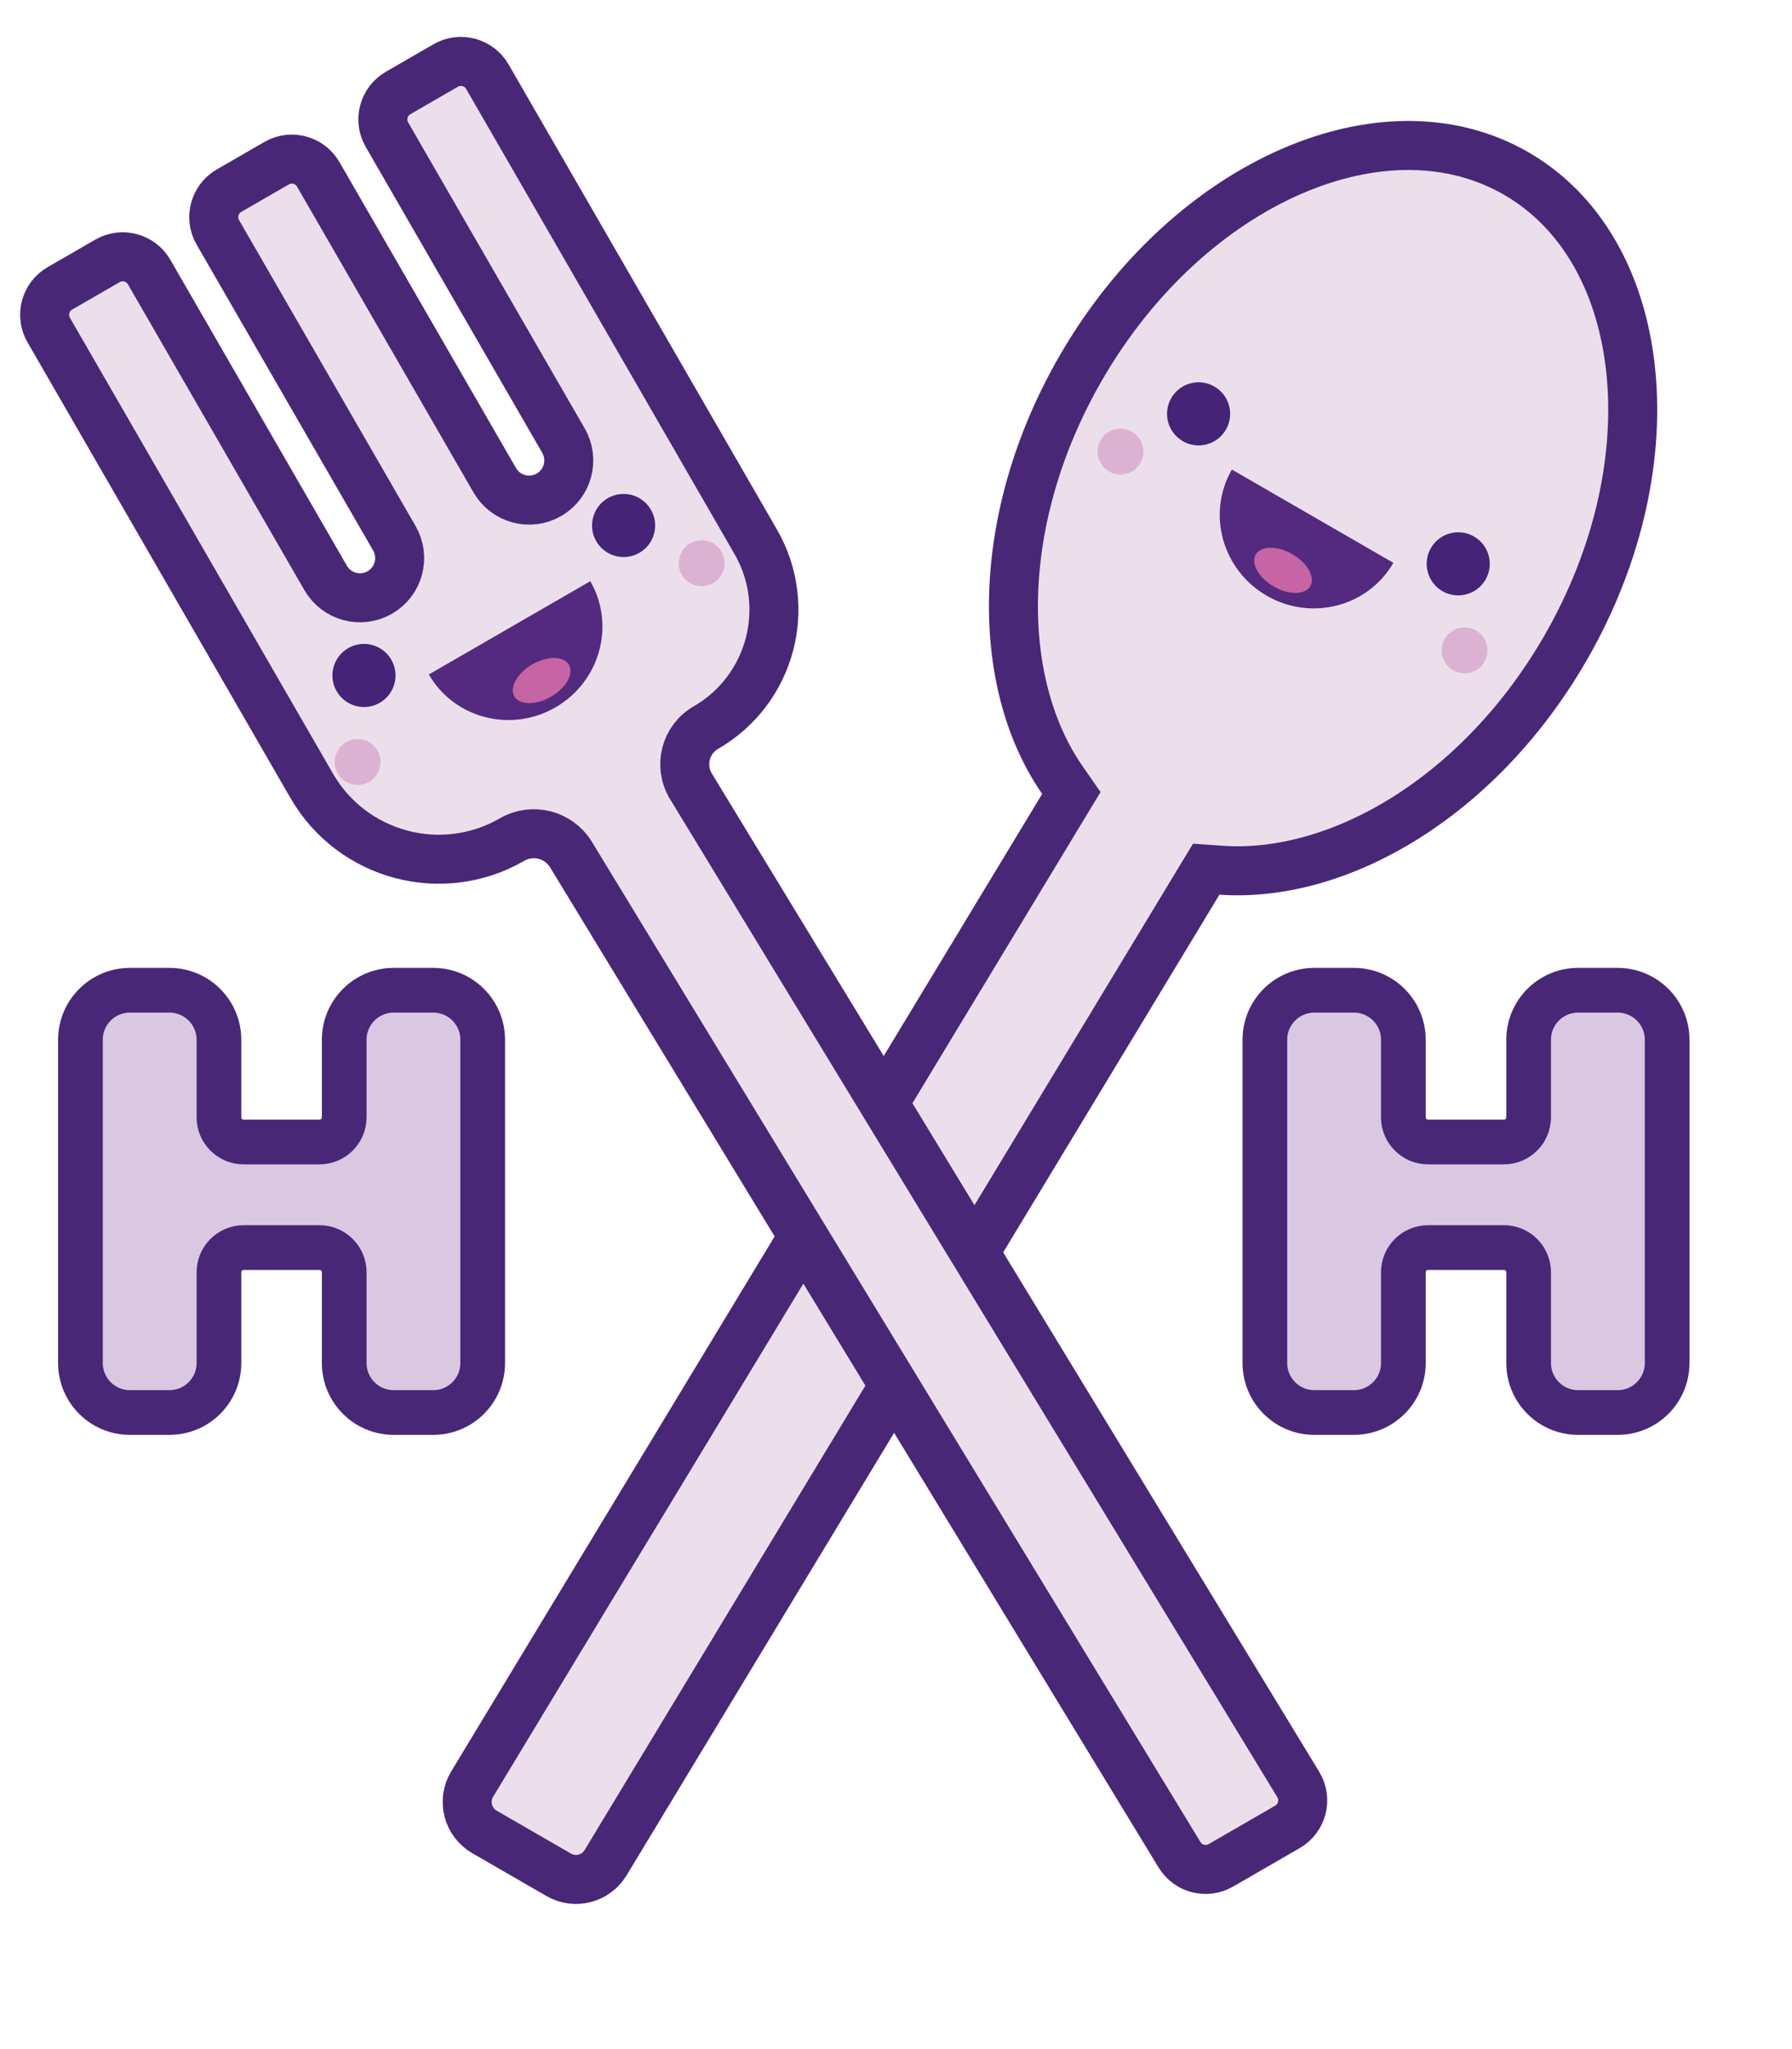 <svg width="91" height="104" viewBox="0 0 91 104" fill="none" xmlns="http://www.w3.org/2000/svg">
<path d="M53.987 40.938L54.405 40.247L53.945 39.585C50.498 34.615 50.492 26.286 54.881 18.684C57.641 13.904 61.552 10.449 65.593 8.695C69.634 6.941 73.719 6.914 76.994 8.805C80.269 10.696 82.288 14.247 82.79 18.623C83.291 23 82.254 28.115 79.494 32.895C75.143 40.432 68.009 44.587 62.012 44.167L61.254 44.114L60.86 44.764L30.752 94.541C30.257 95.359 29.198 95.632 28.37 95.153L24.603 92.978C23.751 92.486 23.469 91.39 23.978 90.548L53.987 40.938Z" fill="#ECDFEC" stroke="#492777" stroke-width="2.488"/>
<circle cx="60.866" cy="21.005" r="1.602" transform="rotate(30 60.866 21.005)" fill="#452377"/>
<circle cx="74.05" cy="28.617" r="1.602" transform="rotate(30 74.05 28.617)" fill="#452377"/>
<circle cx="74.374" cy="33.009" r="1.165" transform="rotate(30 74.374 33.009)" fill="#DCB2D3"/>
<circle cx="56.901" cy="22.921" r="1.165" transform="rotate(30 56.901 22.921)" fill="#DCB2D3"/>
<path d="M64.326 30.235C66.59 31.543 69.469 30.795 70.756 28.566L62.557 23.832C61.27 26.061 62.062 28.928 64.326 30.235Z" fill="#532A7F"/>
<ellipse cx="65.154" cy="28.947" rx="1.602" ry="0.947" transform="rotate(30 65.154 28.947)" fill="#C764A3"/>
<path d="M31.53 15.638L38.375 27.494C40.282 30.797 39.151 35.021 35.847 36.928C34.802 37.531 34.459 38.876 35.086 39.907L65.929 90.573C66.381 91.316 66.133 92.285 65.38 92.72L61.996 94.674C61.267 95.095 60.336 94.857 59.898 94.138L28.997 43.376C28.372 42.35 27.044 42.011 26.004 42.611C22.442 44.667 17.887 43.447 15.83 39.885L9.256 28.498L2.474 16.752C2.046 16.011 2.3 15.063 3.041 14.636L5.457 13.241C6.198 12.813 7.145 13.067 7.573 13.808L10.641 19.122L16.537 29.334C17.093 30.297 18.325 30.627 19.288 30.071C20.252 29.515 20.582 28.283 20.026 27.319L11.062 11.793C10.634 11.053 10.888 10.105 11.629 9.678L14.045 8.283C14.786 7.855 15.733 8.109 16.161 8.85L19.229 14.164L25.125 24.375C25.681 25.339 26.913 25.669 27.876 25.113C28.84 24.556 29.17 23.325 28.613 22.361L19.649 6.835C19.222 6.094 19.476 5.147 20.216 4.72L22.633 3.324C23.373 2.897 24.321 3.151 24.748 3.891L31.53 15.638Z" fill="#ECDFEC" stroke="#492777" stroke-width="2.488"/>
<circle cx="18.483" cy="34.283" r="1.602" transform="rotate(-30 18.483 34.283)" fill="#452377"/>
<circle cx="31.667" cy="26.671" r="1.602" transform="rotate(-30 31.667 26.671)" fill="#452377"/>
<circle cx="35.632" cy="28.587" r="1.165" transform="rotate(-30 35.632 28.587)" fill="#DCB2D3"/>
<circle cx="18.159" cy="38.675" r="1.165" transform="rotate(-30 18.159 38.675)" fill="#DCB2D3"/>
<path d="M28.207 35.902C30.471 34.594 31.263 31.727 29.976 29.498L21.776 34.232C23.064 36.461 25.942 37.209 28.207 35.902Z" fill="#532A7F"/>
<ellipse cx="27.505" cy="34.541" rx="1.602" ry="0.947" transform="rotate(-30 27.505 34.541)" fill="#C764A3"/>
<path d="M4.085 69.179V52.771C4.085 51.384 5.21 50.259 6.597 50.259H8.606C9.993 50.259 11.118 51.384 11.118 52.771V56.705C11.118 57.399 11.68 57.961 12.373 57.961H16.224C16.918 57.961 17.48 57.399 17.48 56.705V52.771C17.48 51.384 18.605 50.259 19.992 50.259H22.001C23.388 50.259 24.512 51.384 24.512 52.771V69.179C24.512 70.566 23.388 71.691 22.001 71.691H19.992C18.605 71.691 17.48 70.566 17.48 69.179V64.575C17.48 63.881 16.918 63.319 16.224 63.319H12.373C11.68 63.319 11.118 63.881 11.118 64.575V69.179C11.118 70.566 9.993 71.691 8.606 71.691H6.597C5.21 71.691 4.085 70.566 4.085 69.179Z" fill="#DAC8E3" stroke="#492777" stroke-width="2.27"/>
<path d="M64.232 69.179V52.771C64.232 51.384 65.356 50.259 66.743 50.259H68.752C70.139 50.259 71.264 51.384 71.264 52.771V56.705C71.264 57.399 71.826 57.961 72.52 57.961H76.371C77.064 57.961 77.626 57.399 77.626 56.705V52.771C77.626 51.384 78.751 50.259 80.138 50.259H82.147C83.534 50.259 84.659 51.384 84.659 52.771V69.179C84.659 70.566 83.534 71.691 82.147 71.691H80.138C78.751 71.691 77.626 70.566 77.626 69.179V64.575C77.626 63.881 77.064 63.319 76.371 63.319H72.52C71.826 63.319 71.264 63.881 71.264 64.575V69.179C71.264 70.566 70.139 71.691 68.752 71.691H66.743C65.356 71.691 64.232 70.566 64.232 69.179Z" fill="#DAC8E3" stroke="#492777" stroke-width="2.27"/>
</svg>
